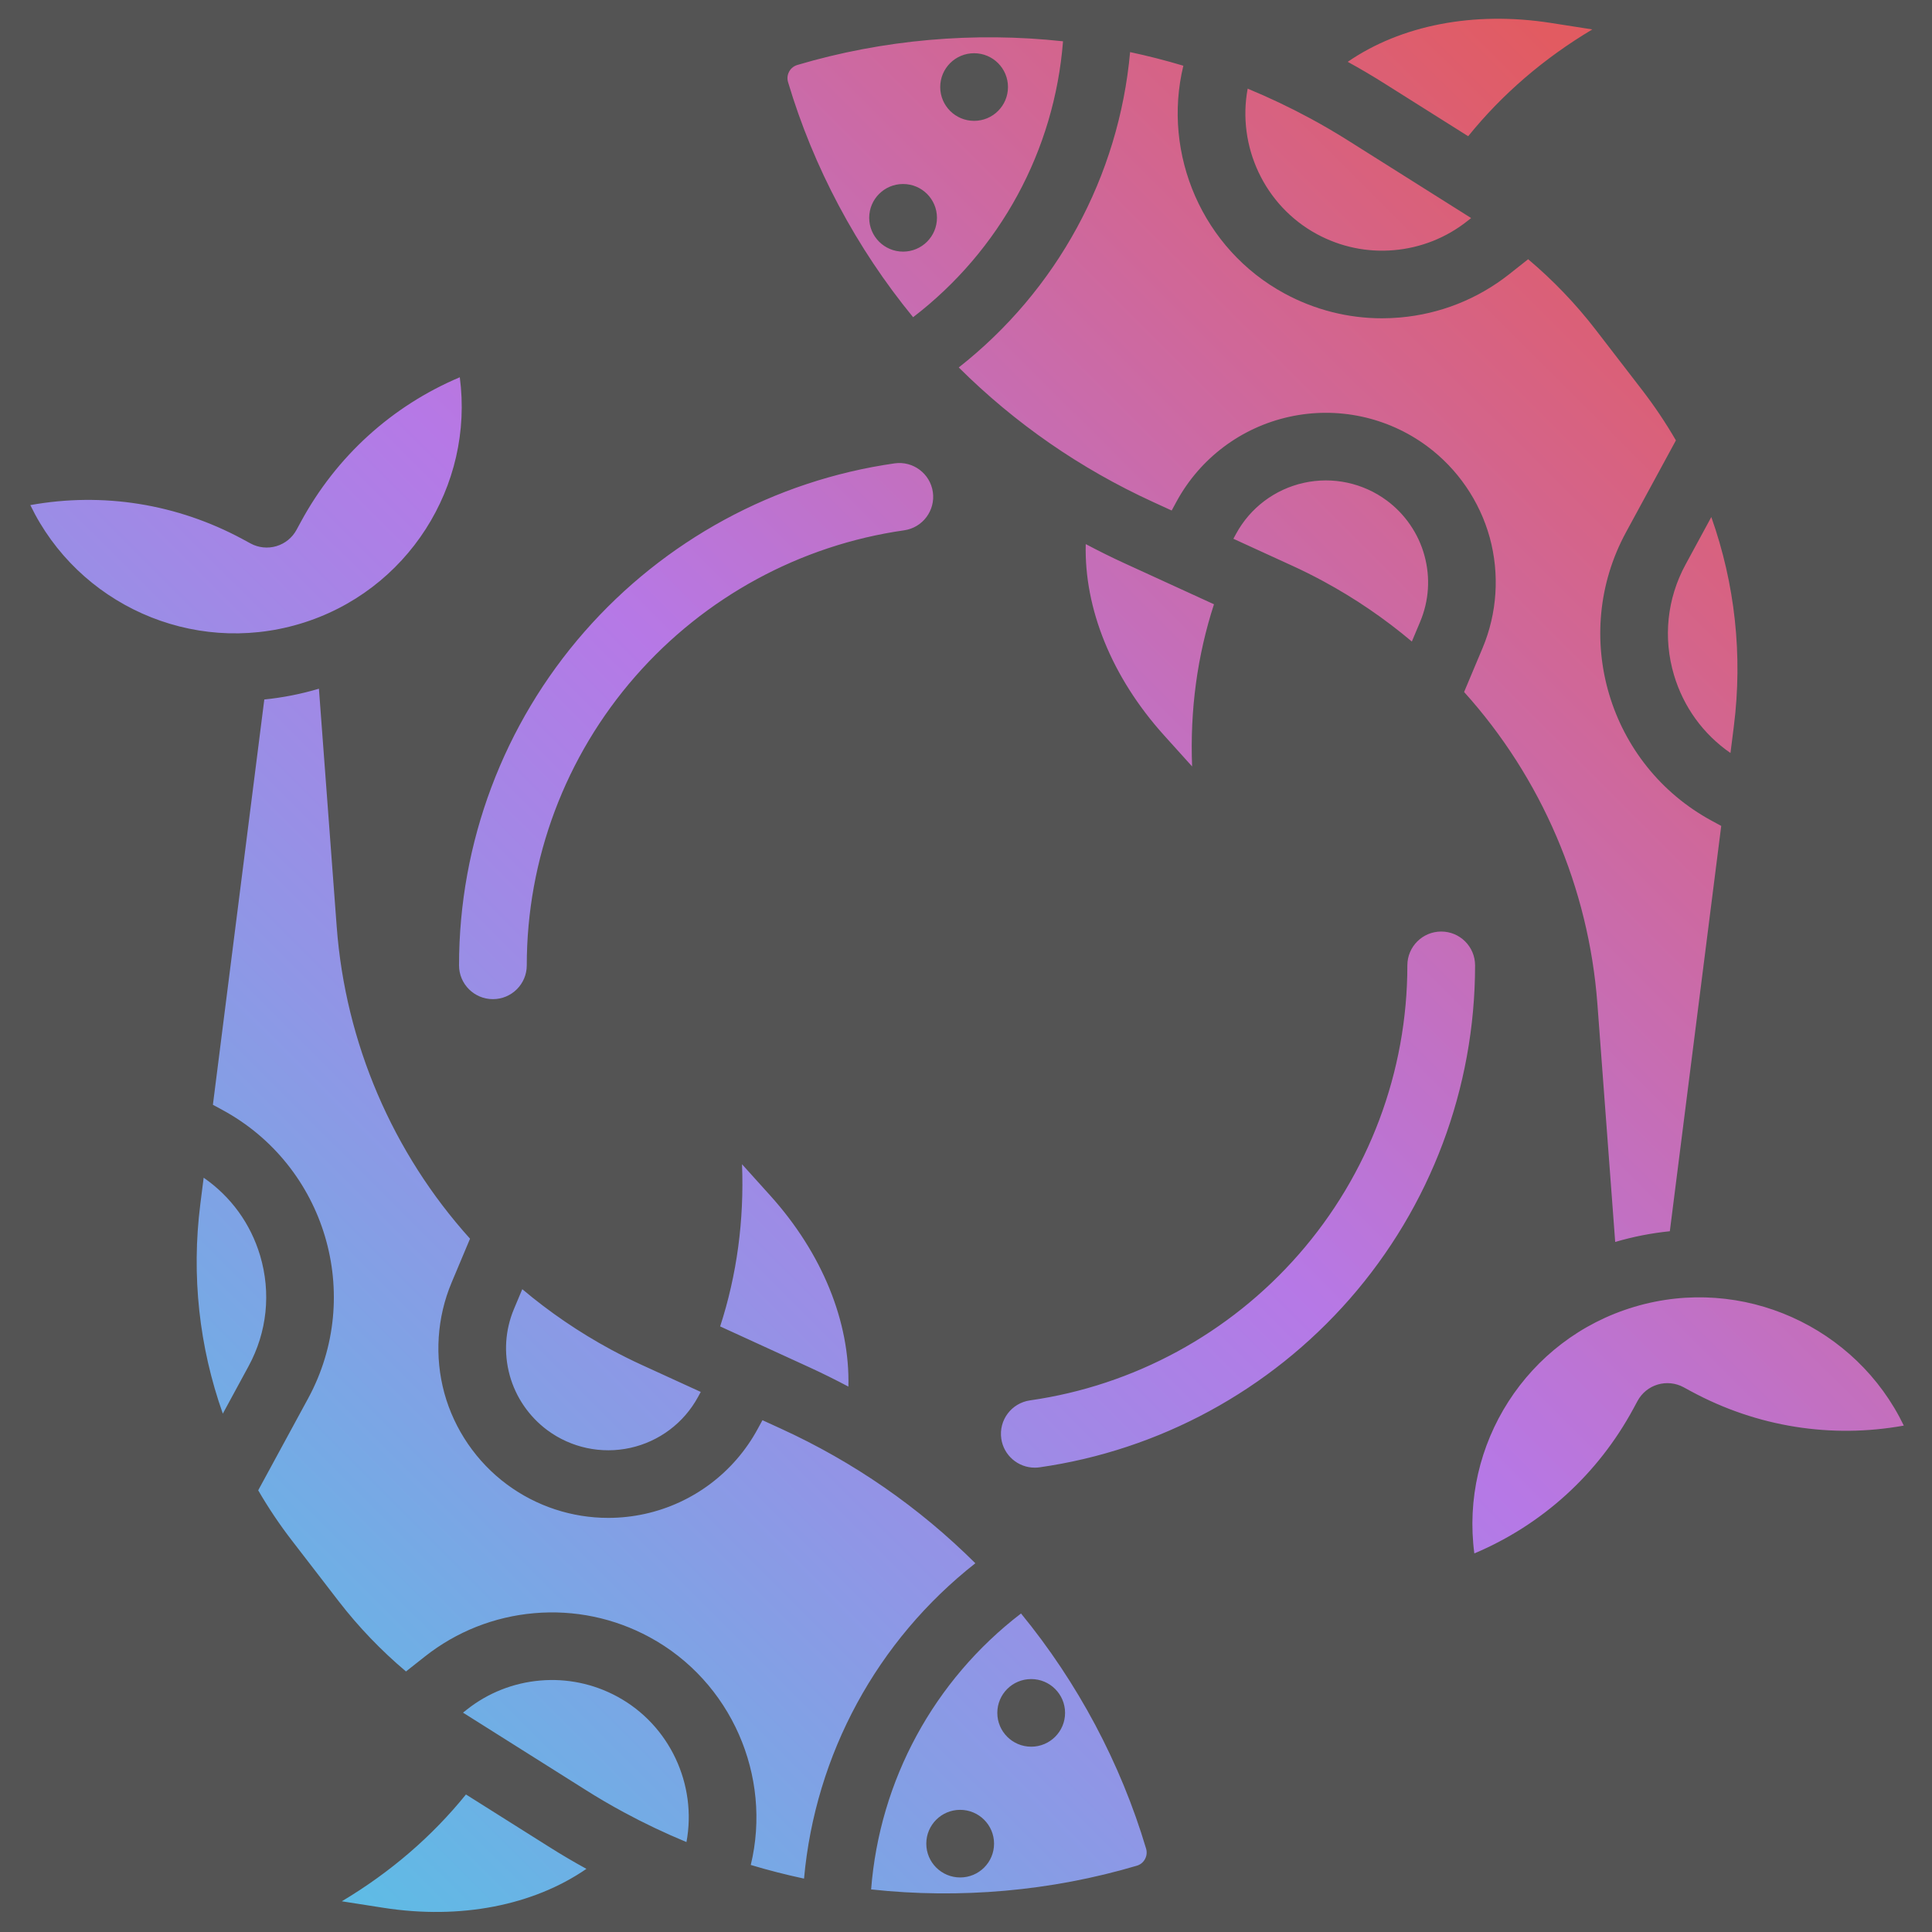 <svg xmlns="http://www.w3.org/2000/svg" xmlns:xlink="http://www.w3.org/1999/xlink" width="500" zoomAndPan="magnify" viewBox="0 0 375 375" height="500" preserveAspectRatio="xMidYMid meet" version="1.0"><defs><clipPath id="8bfd756002"><path d="M 5.789 3 L 369.539 3 L 369.539 372 L 5.789 372 Z M 5.789 3 " clip-rule="nonzero"/></clipPath><clipPath id="091d82610a"><path d="M 242.172 17.207 C 246.324 18.926 250.391 20.855 254.332 22.988 C 256.875 24.359 259.398 25.84 261.852 27.391 L 285.547 42.324 L 284.773 42.934 C 280.684 46.164 275.777 48.105 270.566 48.555 C 265.383 49.012 260.211 47.934 255.613 45.445 C 245.391 39.914 240.094 28.328 242.172 17.207 Z M 284.973 26.441 C 291.566 18.289 299.641 11.336 309.07 5.711 L 301 4.449 C 286.008 2.109 271.898 4.914 261.59 12 C 264.055 13.355 266.508 14.797 268.883 16.305 Z M 324.922 131.027 C 326.773 137.246 330.617 142.52 335.883 146.156 L 336.531 141.035 C 338.285 127.191 336.77 113.348 332.164 100.359 L 327.168 109.566 C 323.57 116.184 322.773 123.809 324.922 131.027 Z M 152.957 15.926 C 152.684 15.008 152.977 14.258 153.172 13.895 C 153.371 13.531 153.836 12.887 154.754 12.613 C 171.363 7.688 189.074 6.129 206.332 8.016 C 204.672 29.215 194.133 48.609 177.234 61.57 C 166.242 48.168 157.891 32.504 152.957 15.926 Z M 182.496 16.895 C 182.496 20.52 185.445 23.457 189.074 23.457 C 192.707 23.457 195.648 20.52 195.648 16.895 C 195.648 13.27 192.707 10.332 189.074 10.332 L 189.066 10.332 C 185.438 10.332 182.496 13.27 182.496 16.895 Z M 168.711 42.277 C 168.711 45.902 171.66 48.84 175.289 48.84 C 178.922 48.84 181.863 45.902 181.863 42.277 C 181.863 38.652 178.922 35.715 175.289 35.715 L 175.281 35.715 C 171.652 35.715 168.711 38.652 168.711 42.277 Z M 218.332 109.363 C 215.754 108.184 213.23 106.926 210.742 105.609 C 210.422 118.105 215.773 131.438 225.914 142.695 L 231.387 148.766 C 230.961 137.828 232.387 127.277 235.633 117.289 Z M 269.176 97.152 C 264.555 93.73 258.684 92.477 253.066 93.719 C 247.453 94.961 242.66 98.566 239.922 103.613 L 239.398 104.574 L 250.832 109.812 C 252.777 110.695 254.766 111.688 256.887 112.832 C 263.016 116.148 268.758 120.07 274.039 124.52 L 275.645 120.699 C 277.371 116.586 277.664 112.125 276.48 107.805 C 275.316 103.562 272.719 99.777 269.176 97.152 Z M 186.094 71.324 C 197.031 82.195 209.688 90.965 223.809 97.434 L 227.422 99.09 L 228.359 97.359 C 232.922 88.965 240.891 82.969 250.227 80.906 C 259.562 78.84 269.328 80.922 277.008 86.613 C 282.906 90.98 287.219 97.277 289.16 104.34 C 291.098 111.422 290.602 119.027 287.77 125.773 L 284.18 134.316 C 299.207 150.984 308.363 172.316 310.051 194.824 L 313.508 241.066 C 317.035 240.02 320.582 239.344 324.113 238.984 L 334.09 160.309 L 332.27 159.324 C 312.207 148.469 304.73 123.34 315.605 103.312 L 325.293 85.477 C 323.34 82.113 321.16 78.852 318.781 75.762 L 309.691 63.965 C 305.828 58.957 301.438 54.387 296.613 50.316 L 292.93 53.227 C 286.82 58.055 279.48 60.961 271.707 61.629 C 270.551 61.73 269.395 61.781 268.238 61.781 C 261.664 61.781 255.195 60.145 249.348 56.98 C 233.445 48.379 225.52 29.969 229.688 12.758 C 226.281 11.734 222.832 10.855 219.352 10.113 C 217.168 34.254 205.18 56.32 186.094 71.324 Z M 317.254 253.648 C 296.25 259.898 283.379 280.488 286.168 301.52 C 299.324 295.957 310.129 286.18 317.023 273.445 L 317.855 271.906 C 318.688 270.375 320.09 269.234 321.762 268.738 C 323.434 268.242 325.234 268.43 326.766 269.254 L 328.309 270.09 C 341.062 276.973 355.469 279.246 369.527 276.707 C 360.32 257.586 338.254 247.398 317.254 253.648 Z M 90.441 348.305 C 83.848 356.457 75.773 363.414 66.344 369.039 L 74.414 370.301 C 89.406 372.641 103.516 369.832 113.824 362.746 C 111.359 361.391 108.906 359.949 106.531 358.445 Z M 50.492 243.719 C 48.641 237.5 44.797 232.23 39.531 228.594 L 38.883 233.715 C 37.129 247.555 38.645 261.398 43.25 274.387 L 48.246 265.18 C 51.844 258.562 52.637 250.938 50.492 243.719 Z M 58.16 121.098 C 79.164 114.848 92.035 94.258 89.246 73.227 C 76.09 78.789 65.285 88.566 58.391 101.301 L 57.555 102.84 C 56.727 104.371 55.324 105.512 53.652 106.008 C 51.98 106.504 50.18 106.32 48.648 105.492 L 47.105 104.656 C 34.348 97.773 19.945 95.5 5.887 98.039 C 15.094 117.16 37.16 127.348 58.16 121.098 Z M 119.801 329.301 C 115.203 326.812 110.031 325.738 104.844 326.191 C 99.637 326.641 94.727 328.586 90.641 331.812 L 89.867 332.422 L 113.562 347.355 C 116.012 348.91 118.539 350.387 121.082 351.758 C 125.02 353.891 129.094 355.824 133.242 357.543 C 135.32 346.418 130.023 334.832 119.801 329.301 Z M 157.082 265.383 C 159.656 266.562 162.184 267.82 164.672 269.137 C 164.992 256.645 159.641 243.309 149.5 232.051 L 144.027 225.98 C 144.453 236.918 143.023 247.469 139.781 257.457 Z M 189.316 303.426 C 178.383 292.555 165.727 283.781 151.602 277.312 L 147.992 275.66 L 147.051 277.387 C 142.492 285.781 134.523 291.781 125.188 293.844 C 122.824 294.363 120.434 294.621 118.055 294.621 C 111.039 294.621 104.141 292.383 98.402 288.133 C 92.508 283.766 88.191 277.469 86.25 270.406 C 84.316 263.328 84.812 255.719 87.645 248.973 L 91.234 240.43 C 76.207 223.762 67.051 202.434 65.359 179.926 L 61.902 133.68 C 58.379 134.727 54.832 135.414 51.301 135.77 L 41.324 214.438 L 43.141 215.422 C 63.207 226.277 70.684 251.406 59.805 271.434 L 50.117 289.27 C 52.07 292.637 54.25 295.895 56.633 298.984 L 65.723 310.781 C 69.586 315.789 73.977 320.359 78.801 324.43 L 82.48 321.523 C 88.594 316.695 95.93 313.789 103.703 313.117 C 111.461 312.441 119.195 314.047 126.066 317.766 C 141.965 326.371 149.891 344.777 145.723 361.988 C 149.129 363.012 152.582 363.891 156.062 364.637 C 158.246 340.496 170.234 318.426 189.316 303.426 Z M 222.457 358.82 C 222.73 359.738 222.438 360.488 222.242 360.852 C 222.043 361.215 221.578 361.863 220.66 362.133 C 204.051 367.059 186.34 368.617 169.082 366.734 C 170.742 345.531 181.277 326.137 198.18 313.176 C 209.172 326.582 217.523 342.246 222.457 358.82 Z M 192.945 357.852 C 192.945 354.23 190 351.289 186.371 351.289 L 186.363 351.289 C 182.73 351.289 179.793 354.23 179.793 357.852 C 179.793 361.477 182.738 364.414 186.371 364.414 C 190.004 364.414 192.945 361.477 192.945 357.852 Z M 206.73 332.469 C 206.73 328.848 203.785 325.906 200.156 325.906 L 200.148 325.906 C 196.516 325.906 193.578 328.848 193.578 332.469 C 193.578 336.094 196.523 339.031 200.156 339.031 C 203.789 339.031 206.73 336.094 206.73 332.469 Z M 118.527 261.918 C 112.398 258.598 106.656 254.68 101.375 250.23 L 99.77 254.047 C 98.043 258.164 97.754 262.621 98.934 266.945 C 100.098 271.184 102.691 274.969 106.238 277.598 C 110.859 281.02 116.73 282.27 122.348 281.031 C 127.961 279.789 132.754 276.184 135.492 271.137 L 136.016 270.172 L 124.582 264.938 C 122.637 264.051 120.648 263.059 118.527 261.918 Z M 279.742 180.812 C 276.109 180.812 273.168 183.75 273.168 187.375 C 273.168 208.031 265.676 227.957 252.074 243.488 C 238.598 258.879 220.078 268.938 199.926 271.812 C 196.328 272.328 193.832 275.652 194.348 279.238 C 194.816 282.512 197.629 284.871 200.848 284.871 C 201.156 284.871 201.469 284.852 201.785 284.805 C 225.051 281.484 246.426 269.879 261.973 252.129 C 277.668 234.203 286.312 211.207 286.312 187.375 C 286.312 183.75 283.371 180.812 279.742 180.812 Z M 95.672 193.934 C 99.305 193.934 102.246 190.996 102.246 187.375 C 102.246 166.719 109.738 146.789 123.34 131.258 C 136.816 115.871 155.336 105.812 175.488 102.934 C 179.082 102.422 181.578 99.094 181.066 95.508 C 180.551 91.922 177.219 89.422 173.629 89.941 C 150.363 93.266 128.988 104.867 113.441 122.621 C 97.746 140.543 89.098 163.539 89.098 187.375 C 89.098 190.996 92.043 193.934 95.672 193.934 Z M 95.672 193.934 " clip-rule="nonzero"/></clipPath><linearGradient x1="32.466" gradientTransform="matrix(0.822, 0, 0, 0.82, -22.656, -22.607)" y1="479.534" x2="479.568" gradientUnits="userSpaceOnUse" y2="32.432" id="4725ad70b9"><stop stop-opacity="1" stop-color="rgb(36.899%, 73.7%, 89.799%)" offset="0"/><stop stop-opacity="1" stop-color="rgb(36.899%, 73.7%, 89.799%)" offset="0.062"/><stop stop-opacity="1" stop-color="rgb(36.899%, 73.7%, 89.799%)" offset="0.078"/><stop stop-opacity="1" stop-color="rgb(36.899%, 73.7%, 89.799%)" offset="0.086"/><stop stop-opacity="1" stop-color="rgb(37.175%, 73.486%, 89.803%)" offset="0.09"/><stop stop-opacity="1" stop-color="rgb(37.451%, 73.273%, 89.806%)" offset="0.094"/><stop stop-opacity="1" stop-color="rgb(37.776%, 73.022%, 89.809%)" offset="0.098"/><stop stop-opacity="1" stop-color="rgb(38.101%, 72.772%, 89.813%)" offset="0.102"/><stop stop-opacity="1" stop-color="rgb(38.426%, 72.52%, 89.816%)" offset="0.105"/><stop stop-opacity="1" stop-color="rgb(38.753%, 72.27%, 89.821%)" offset="0.109"/><stop stop-opacity="1" stop-color="rgb(39.078%, 72.02%, 89.824%)" offset="0.113"/><stop stop-opacity="1" stop-color="rgb(39.403%, 71.77%, 89.828%)" offset="0.117"/><stop stop-opacity="1" stop-color="rgb(39.728%, 71.518%, 89.832%)" offset="0.121"/><stop stop-opacity="1" stop-color="rgb(40.053%, 71.268%, 89.836%)" offset="0.125"/><stop stop-opacity="1" stop-color="rgb(40.378%, 71.017%, 89.839%)" offset="0.129"/><stop stop-opacity="1" stop-color="rgb(40.703%, 70.767%, 89.844%)" offset="0.133"/><stop stop-opacity="1" stop-color="rgb(41.028%, 70.515%, 89.847%)" offset="0.137"/><stop stop-opacity="1" stop-color="rgb(41.353%, 70.265%, 89.851%)" offset="0.141"/><stop stop-opacity="1" stop-color="rgb(41.678%, 70.013%, 89.854%)" offset="0.145"/><stop stop-opacity="1" stop-color="rgb(42.003%, 69.763%, 89.859%)" offset="0.148"/><stop stop-opacity="1" stop-color="rgb(42.328%, 69.513%, 89.862%)" offset="0.152"/><stop stop-opacity="1" stop-color="rgb(42.654%, 69.263%, 89.867%)" offset="0.156"/><stop stop-opacity="1" stop-color="rgb(42.979%, 69.011%, 89.87%)" offset="0.16"/><stop stop-opacity="1" stop-color="rgb(43.304%, 68.761%, 89.873%)" offset="0.164"/><stop stop-opacity="1" stop-color="rgb(43.629%, 68.51%, 89.876%)" offset="0.168"/><stop stop-opacity="1" stop-color="rgb(43.954%, 68.26%, 89.88%)" offset="0.172"/><stop stop-opacity="1" stop-color="rgb(44.279%, 68.008%, 89.883%)" offset="0.176"/><stop stop-opacity="1" stop-color="rgb(44.604%, 67.758%, 89.888%)" offset="0.18"/><stop stop-opacity="1" stop-color="rgb(44.93%, 67.508%, 89.891%)" offset="0.184"/><stop stop-opacity="1" stop-color="rgb(45.255%, 67.258%, 89.896%)" offset="0.188"/><stop stop-opacity="1" stop-color="rgb(45.58%, 67.006%, 89.899%)" offset="0.191"/><stop stop-opacity="1" stop-color="rgb(45.905%, 66.756%, 89.903%)" offset="0.195"/><stop stop-opacity="1" stop-color="rgb(46.23%, 66.504%, 89.906%)" offset="0.199"/><stop stop-opacity="1" stop-color="rgb(46.555%, 66.254%, 89.911%)" offset="0.203"/><stop stop-opacity="1" stop-color="rgb(46.88%, 66.003%, 89.914%)" offset="0.207"/><stop stop-opacity="1" stop-color="rgb(47.206%, 65.753%, 89.919%)" offset="0.211"/><stop stop-opacity="1" stop-color="rgb(47.531%, 65.501%, 89.922%)" offset="0.215"/><stop stop-opacity="1" stop-color="rgb(47.856%, 65.251%, 89.926%)" offset="0.219"/><stop stop-opacity="1" stop-color="rgb(48.181%, 65.001%, 89.929%)" offset="0.223"/><stop stop-opacity="1" stop-color="rgb(48.506%, 64.751%, 89.934%)" offset="0.227"/><stop stop-opacity="1" stop-color="rgb(48.831%, 64.499%, 89.937%)" offset="0.23"/><stop stop-opacity="1" stop-color="rgb(49.156%, 64.249%, 89.941%)" offset="0.234"/><stop stop-opacity="1" stop-color="rgb(49.481%, 63.998%, 89.944%)" offset="0.238"/><stop stop-opacity="1" stop-color="rgb(49.806%, 63.748%, 89.949%)" offset="0.242"/><stop stop-opacity="1" stop-color="rgb(50.131%, 63.496%, 89.952%)" offset="0.246"/><stop stop-opacity="1" stop-color="rgb(50.456%, 63.246%, 89.957%)" offset="0.25"/><stop stop-opacity="1" stop-color="rgb(50.781%, 62.994%, 89.96%)" offset="0.254"/><stop stop-opacity="1" stop-color="rgb(51.108%, 62.744%, 89.964%)" offset="0.258"/><stop stop-opacity="1" stop-color="rgb(51.433%, 62.494%, 89.967%)" offset="0.262"/><stop stop-opacity="1" stop-color="rgb(51.758%, 62.244%, 89.972%)" offset="0.266"/><stop stop-opacity="1" stop-color="rgb(52.083%, 61.992%, 89.975%)" offset="0.27"/><stop stop-opacity="1" stop-color="rgb(52.408%, 61.742%, 89.98%)" offset="0.273"/><stop stop-opacity="1" stop-color="rgb(52.733%, 61.491%, 89.983%)" offset="0.277"/><stop stop-opacity="1" stop-color="rgb(53.058%, 61.241%, 89.987%)" offset="0.281"/><stop stop-opacity="1" stop-color="rgb(53.383%, 60.989%, 89.99%)" offset="0.285"/><stop stop-opacity="1" stop-color="rgb(53.708%, 60.739%, 89.995%)" offset="0.289"/><stop stop-opacity="1" stop-color="rgb(54.033%, 60.489%, 89.998%)" offset="0.293"/><stop stop-opacity="1" stop-color="rgb(54.358%, 60.239%, 90.001%)" offset="0.297"/><stop stop-opacity="1" stop-color="rgb(54.683%, 59.987%, 90.004%)" offset="0.301"/><stop stop-opacity="1" stop-color="rgb(55.008%, 59.737%, 90.009%)" offset="0.305"/><stop stop-opacity="1" stop-color="rgb(55.333%, 59.485%, 90.012%)" offset="0.309"/><stop stop-opacity="1" stop-color="rgb(55.659%, 59.235%, 90.016%)" offset="0.312"/><stop stop-opacity="1" stop-color="rgb(55.984%, 58.984%, 90.019%)" offset="0.316"/><stop stop-opacity="1" stop-color="rgb(56.31%, 58.734%, 90.024%)" offset="0.32"/><stop stop-opacity="1" stop-color="rgb(56.635%, 58.482%, 90.027%)" offset="0.324"/><stop stop-opacity="1" stop-color="rgb(56.96%, 58.232%, 90.031%)" offset="0.328"/><stop stop-opacity="1" stop-color="rgb(57.285%, 57.982%, 90.034%)" offset="0.332"/><stop stop-opacity="1" stop-color="rgb(57.61%, 57.732%, 90.039%)" offset="0.336"/><stop stop-opacity="1" stop-color="rgb(57.935%, 57.48%, 90.042%)" offset="0.34"/><stop stop-opacity="1" stop-color="rgb(58.26%, 57.23%, 90.047%)" offset="0.344"/><stop stop-opacity="1" stop-color="rgb(58.585%, 56.979%, 90.05%)" offset="0.348"/><stop stop-opacity="1" stop-color="rgb(58.91%, 56.729%, 90.054%)" offset="0.352"/><stop stop-opacity="1" stop-color="rgb(59.235%, 56.477%, 90.057%)" offset="0.355"/><stop stop-opacity="1" stop-color="rgb(59.56%, 56.227%, 90.062%)" offset="0.359"/><stop stop-opacity="1" stop-color="rgb(59.885%, 55.975%, 90.065%)" offset="0.363"/><stop stop-opacity="1" stop-color="rgb(60.211%, 55.725%, 90.07%)" offset="0.367"/><stop stop-opacity="1" stop-color="rgb(60.536%, 55.475%, 90.073%)" offset="0.371"/><stop stop-opacity="1" stop-color="rgb(60.861%, 55.225%, 90.077%)" offset="0.375"/><stop stop-opacity="1" stop-color="rgb(61.186%, 54.973%, 90.08%)" offset="0.379"/><stop stop-opacity="1" stop-color="rgb(61.511%, 54.723%, 90.085%)" offset="0.383"/><stop stop-opacity="1" stop-color="rgb(61.836%, 54.472%, 90.088%)" offset="0.387"/><stop stop-opacity="1" stop-color="rgb(62.161%, 54.222%, 90.092%)" offset="0.391"/><stop stop-opacity="1" stop-color="rgb(62.486%, 53.97%, 90.096%)" offset="0.395"/><stop stop-opacity="1" stop-color="rgb(62.811%, 53.72%, 90.1%)" offset="0.398"/><stop stop-opacity="1" stop-color="rgb(63.136%, 53.47%, 90.103%)" offset="0.402"/><stop stop-opacity="1" stop-color="rgb(63.461%, 53.22%, 90.108%)" offset="0.406"/><stop stop-opacity="1" stop-color="rgb(63.786%, 52.968%, 90.111%)" offset="0.41"/><stop stop-opacity="1" stop-color="rgb(64.113%, 52.718%, 90.115%)" offset="0.414"/><stop stop-opacity="1" stop-color="rgb(64.438%, 52.466%, 90.118%)" offset="0.418"/><stop stop-opacity="1" stop-color="rgb(64.763%, 52.216%, 90.123%)" offset="0.422"/><stop stop-opacity="1" stop-color="rgb(65.088%, 51.965%, 90.126%)" offset="0.426"/><stop stop-opacity="1" stop-color="rgb(65.413%, 51.715%, 90.129%)" offset="0.43"/><stop stop-opacity="1" stop-color="rgb(65.738%, 51.463%, 90.132%)" offset="0.434"/><stop stop-opacity="1" stop-color="rgb(66.063%, 51.213%, 90.137%)" offset="0.438"/><stop stop-opacity="1" stop-color="rgb(66.388%, 50.963%, 90.14%)" offset="0.441"/><stop stop-opacity="1" stop-color="rgb(66.713%, 50.713%, 90.144%)" offset="0.445"/><stop stop-opacity="1" stop-color="rgb(67.038%, 50.461%, 90.147%)" offset="0.449"/><stop stop-opacity="1" stop-color="rgb(67.363%, 50.211%, 90.152%)" offset="0.453"/><stop stop-opacity="1" stop-color="rgb(67.688%, 49.96%, 90.155%)" offset="0.457"/><stop stop-opacity="1" stop-color="rgb(68.013%, 49.71%, 90.16%)" offset="0.461"/><stop stop-opacity="1" stop-color="rgb(68.338%, 49.458%, 90.163%)" offset="0.465"/><stop stop-opacity="1" stop-color="rgb(68.665%, 49.208%, 90.167%)" offset="0.469"/><stop stop-opacity="1" stop-color="rgb(68.99%, 48.956%, 90.17%)" offset="0.473"/><stop stop-opacity="1" stop-color="rgb(69.315%, 48.706%, 90.175%)" offset="0.477"/><stop stop-opacity="1" stop-color="rgb(69.64%, 48.456%, 90.178%)" offset="0.48"/><stop stop-opacity="1" stop-color="rgb(69.965%, 48.206%, 90.182%)" offset="0.484"/><stop stop-opacity="1" stop-color="rgb(70.29%, 47.954%, 90.186%)" offset="0.488"/><stop stop-opacity="1" stop-color="rgb(70.615%, 47.704%, 90.19%)" offset="0.492"/><stop stop-opacity="1" stop-color="rgb(70.94%, 47.453%, 90.193%)" offset="0.496"/><stop stop-opacity="1" stop-color="rgb(71.265%, 47.203%, 90.198%)" offset="0.5"/><stop stop-opacity="1" stop-color="rgb(71.466%, 47.063%, 89.792%)" offset="0.504"/><stop stop-opacity="1" stop-color="rgb(71.667%, 46.922%, 89.386%)" offset="0.508"/><stop stop-opacity="1" stop-color="rgb(71.835%, 46.809%, 88.873%)" offset="0.512"/><stop stop-opacity="1" stop-color="rgb(72.005%, 46.698%, 88.362%)" offset="0.516"/><stop stop-opacity="1" stop-color="rgb(72.173%, 46.585%, 87.849%)" offset="0.52"/><stop stop-opacity="1" stop-color="rgb(72.342%, 46.474%, 87.337%)" offset="0.523"/><stop stop-opacity="1" stop-color="rgb(72.511%, 46.362%, 86.824%)" offset="0.527"/><stop stop-opacity="1" stop-color="rgb(72.681%, 46.251%, 86.311%)" offset="0.531"/><stop stop-opacity="1" stop-color="rgb(72.849%, 46.138%, 85.799%)" offset="0.535"/><stop stop-opacity="1" stop-color="rgb(73.018%, 46.027%, 85.287%)" offset="0.539"/><stop stop-opacity="1" stop-color="rgb(73.186%, 45.914%, 84.775%)" offset="0.543"/><stop stop-opacity="1" stop-color="rgb(73.355%, 45.802%, 84.262%)" offset="0.547"/><stop stop-opacity="1" stop-color="rgb(73.523%, 45.691%, 83.749%)" offset="0.551"/><stop stop-opacity="1" stop-color="rgb(73.692%, 45.58%, 83.238%)" offset="0.555"/><stop stop-opacity="1" stop-color="rgb(73.862%, 45.467%, 82.726%)" offset="0.559"/><stop stop-opacity="1" stop-color="rgb(74.031%, 45.355%, 82.213%)" offset="0.562"/><stop stop-opacity="1" stop-color="rgb(74.199%, 45.242%, 81.7%)" offset="0.566"/><stop stop-opacity="1" stop-color="rgb(74.368%, 45.131%, 81.189%)" offset="0.57"/><stop stop-opacity="1" stop-color="rgb(74.536%, 45.02%, 80.676%)" offset="0.574"/><stop stop-opacity="1" stop-color="rgb(74.706%, 44.908%, 80.164%)" offset="0.578"/><stop stop-opacity="1" stop-color="rgb(74.875%, 44.795%, 79.651%)" offset="0.582"/><stop stop-opacity="1" stop-color="rgb(75.044%, 44.684%, 79.14%)" offset="0.586"/><stop stop-opacity="1" stop-color="rgb(75.212%, 44.571%, 78.627%)" offset="0.59"/><stop stop-opacity="1" stop-color="rgb(75.381%, 44.46%, 78.114%)" offset="0.594"/><stop stop-opacity="1" stop-color="rgb(75.549%, 44.348%, 77.602%)" offset="0.598"/><stop stop-opacity="1" stop-color="rgb(75.719%, 44.237%, 77.09%)" offset="0.602"/><stop stop-opacity="1" stop-color="rgb(75.887%, 44.124%, 76.578%)" offset="0.605"/><stop stop-opacity="1" stop-color="rgb(76.056%, 44.012%, 76.065%)" offset="0.609"/><stop stop-opacity="1" stop-color="rgb(76.225%, 43.9%, 75.552%)" offset="0.613"/><stop stop-opacity="1" stop-color="rgb(76.395%, 43.788%, 75.04%)" offset="0.617"/><stop stop-opacity="1" stop-color="rgb(76.562%, 43.677%, 74.527%)" offset="0.621"/><stop stop-opacity="1" stop-color="rgb(76.732%, 43.565%, 74.016%)" offset="0.625"/><stop stop-opacity="1" stop-color="rgb(76.9%, 43.452%, 73.503%)" offset="0.629"/><stop stop-opacity="1" stop-color="rgb(77.069%, 43.341%, 72.99%)" offset="0.633"/><stop stop-opacity="1" stop-color="rgb(77.237%, 43.228%, 72.478%)" offset="0.637"/><stop stop-opacity="1" stop-color="rgb(77.406%, 43.117%, 71.967%)" offset="0.641"/><stop stop-opacity="1" stop-color="rgb(77.576%, 43.005%, 71.454%)" offset="0.645"/><stop stop-opacity="1" stop-color="rgb(77.745%, 42.894%, 70.941%)" offset="0.648"/><stop stop-opacity="1" stop-color="rgb(77.913%, 42.781%, 70.428%)" offset="0.652"/><stop stop-opacity="1" stop-color="rgb(78.082%, 42.67%, 69.917%)" offset="0.656"/><stop stop-opacity="1" stop-color="rgb(78.25%, 42.557%, 69.405%)" offset="0.66"/><stop stop-opacity="1" stop-color="rgb(78.419%, 42.445%, 68.892%)" offset="0.664"/><stop stop-opacity="1" stop-color="rgb(78.589%, 42.334%, 68.379%)" offset="0.668"/><stop stop-opacity="1" stop-color="rgb(78.758%, 42.223%, 67.868%)" offset="0.672"/><stop stop-opacity="1" stop-color="rgb(78.926%, 42.11%, 67.355%)" offset="0.676"/><stop stop-opacity="1" stop-color="rgb(79.095%, 41.998%, 66.843%)" offset="0.68"/><stop stop-opacity="1" stop-color="rgb(79.263%, 41.885%, 66.33%)" offset="0.684"/><stop stop-opacity="1" stop-color="rgb(79.433%, 41.774%, 65.819%)" offset="0.688"/><stop stop-opacity="1" stop-color="rgb(79.601%, 41.663%, 65.306%)" offset="0.691"/><stop stop-opacity="1" stop-color="rgb(79.77%, 41.551%, 64.793%)" offset="0.695"/><stop stop-opacity="1" stop-color="rgb(79.939%, 41.438%, 64.281%)" offset="0.699"/><stop stop-opacity="1" stop-color="rgb(80.109%, 41.327%, 63.77%)" offset="0.703"/><stop stop-opacity="1" stop-color="rgb(80.276%, 41.214%, 63.257%)" offset="0.707"/><stop stop-opacity="1" stop-color="rgb(80.446%, 41.103%, 62.744%)" offset="0.711"/><stop stop-opacity="1" stop-color="rgb(80.614%, 40.991%, 62.231%)" offset="0.715"/><stop stop-opacity="1" stop-color="rgb(80.783%, 40.88%, 61.719%)" offset="0.719"/><stop stop-opacity="1" stop-color="rgb(80.951%, 40.767%, 61.206%)" offset="0.723"/><stop stop-opacity="1" stop-color="rgb(81.12%, 40.656%, 60.695%)" offset="0.727"/><stop stop-opacity="1" stop-color="rgb(81.29%, 40.543%, 60.182%)" offset="0.73"/><stop stop-opacity="1" stop-color="rgb(81.459%, 40.431%, 59.669%)" offset="0.734"/><stop stop-opacity="1" stop-color="rgb(81.627%, 40.32%, 59.157%)" offset="0.738"/><stop stop-opacity="1" stop-color="rgb(81.796%, 40.208%, 58.646%)" offset="0.742"/><stop stop-opacity="1" stop-color="rgb(81.964%, 40.096%, 58.133%)" offset="0.746"/><stop stop-opacity="1" stop-color="rgb(82.133%, 39.984%, 57.62%)" offset="0.75"/><stop stop-opacity="1" stop-color="rgb(82.303%, 39.871%, 57.108%)" offset="0.754"/><stop stop-opacity="1" stop-color="rgb(82.472%, 39.76%, 56.596%)" offset="0.758"/><stop stop-opacity="1" stop-color="rgb(82.64%, 39.648%, 56.084%)" offset="0.762"/><stop stop-opacity="1" stop-color="rgb(82.809%, 39.537%, 55.571%)" offset="0.766"/><stop stop-opacity="1" stop-color="rgb(82.977%, 39.424%, 55.058%)" offset="0.77"/><stop stop-opacity="1" stop-color="rgb(83.147%, 39.313%, 54.547%)" offset="0.773"/><stop stop-opacity="1" stop-color="rgb(83.315%, 39.201%, 54.034%)" offset="0.777"/><stop stop-opacity="1" stop-color="rgb(83.484%, 39.09%, 53.522%)" offset="0.781"/><stop stop-opacity="1" stop-color="rgb(83.653%, 38.977%, 53.009%)" offset="0.785"/><stop stop-opacity="1" stop-color="rgb(83.823%, 38.866%, 52.498%)" offset="0.789"/><stop stop-opacity="1" stop-color="rgb(83.99%, 38.753%, 51.985%)" offset="0.793"/><stop stop-opacity="1" stop-color="rgb(84.16%, 38.641%, 51.472%)" offset="0.797"/><stop stop-opacity="1" stop-color="rgb(84.328%, 38.53%, 50.96%)" offset="0.801"/><stop stop-opacity="1" stop-color="rgb(84.497%, 38.419%, 50.447%)" offset="0.805"/><stop stop-opacity="1" stop-color="rgb(84.665%, 38.306%, 49.934%)" offset="0.809"/><stop stop-opacity="1" stop-color="rgb(84.834%, 38.194%, 49.423%)" offset="0.812"/><stop stop-opacity="1" stop-color="rgb(85.004%, 38.081%, 48.911%)" offset="0.816"/><stop stop-opacity="1" stop-color="rgb(85.173%, 37.97%, 48.398%)" offset="0.82"/><stop stop-opacity="1" stop-color="rgb(85.341%, 37.859%, 47.885%)" offset="0.824"/><stop stop-opacity="1" stop-color="rgb(85.51%, 37.747%, 47.374%)" offset="0.828"/><stop stop-opacity="1" stop-color="rgb(85.678%, 37.634%, 46.861%)" offset="0.832"/><stop stop-opacity="1" stop-color="rgb(85.847%, 37.523%, 46.349%)" offset="0.836"/><stop stop-opacity="1" stop-color="rgb(86.017%, 37.41%, 45.836%)" offset="0.84"/><stop stop-opacity="1" stop-color="rgb(86.186%, 37.299%, 45.325%)" offset="0.844"/><stop stop-opacity="1" stop-color="rgb(86.354%, 37.187%, 44.812%)" offset="0.848"/><stop stop-opacity="1" stop-color="rgb(86.523%, 37.076%, 44.299%)" offset="0.852"/><stop stop-opacity="1" stop-color="rgb(86.691%, 36.963%, 43.787%)" offset="0.855"/><stop stop-opacity="1" stop-color="rgb(86.861%, 36.852%, 43.275%)" offset="0.859"/><stop stop-opacity="1" stop-color="rgb(87.029%, 36.739%, 42.763%)" offset="0.863"/><stop stop-opacity="1" stop-color="rgb(87.198%, 36.627%, 42.25%)" offset="0.867"/><stop stop-opacity="1" stop-color="rgb(87.367%, 36.516%, 41.737%)" offset="0.871"/><stop stop-opacity="1" stop-color="rgb(87.537%, 36.404%, 41.226%)" offset="0.875"/><stop stop-opacity="1" stop-color="rgb(87.704%, 36.292%, 40.714%)" offset="0.879"/><stop stop-opacity="1" stop-color="rgb(87.874%, 36.18%, 40.201%)" offset="0.883"/><stop stop-opacity="1" stop-color="rgb(88.042%, 36.067%, 39.688%)" offset="0.887"/><stop stop-opacity="1" stop-color="rgb(88.211%, 35.956%, 39.177%)" offset="0.891"/><stop stop-opacity="1" stop-color="rgb(88.38%, 35.844%, 38.664%)" offset="0.895"/><stop stop-opacity="1" stop-color="rgb(88.55%, 35.733%, 38.152%)" offset="0.898"/><stop stop-opacity="1" stop-color="rgb(88.574%, 35.716%, 38.075%)" offset="0.906"/><stop stop-opacity="1" stop-color="rgb(88.599%, 35.699%, 37.999%)" offset="0.938"/><stop stop-opacity="1" stop-color="rgb(88.599%, 35.699%, 37.999%)" offset="1"/></linearGradient></defs><rect x="-37.5" width="450" fill="#ffffff" y="-37.5" height="450" fill-opacity="1"/><rect x="-37.5" width="450" fill="#545454" y="-37.5" height="450" fill-opacity="1"/><g clip-path="url(#8bfd756002)"><g clip-path="url(#091d82610a)"><path fill="url(#4725ad70b9)" d="M 5.887 2.109 L 5.887 372.582 L 369.527 372.582 L 369.527 2.109 Z M 5.887 2.109 " fill-rule="nonzero"/></g></g></svg>